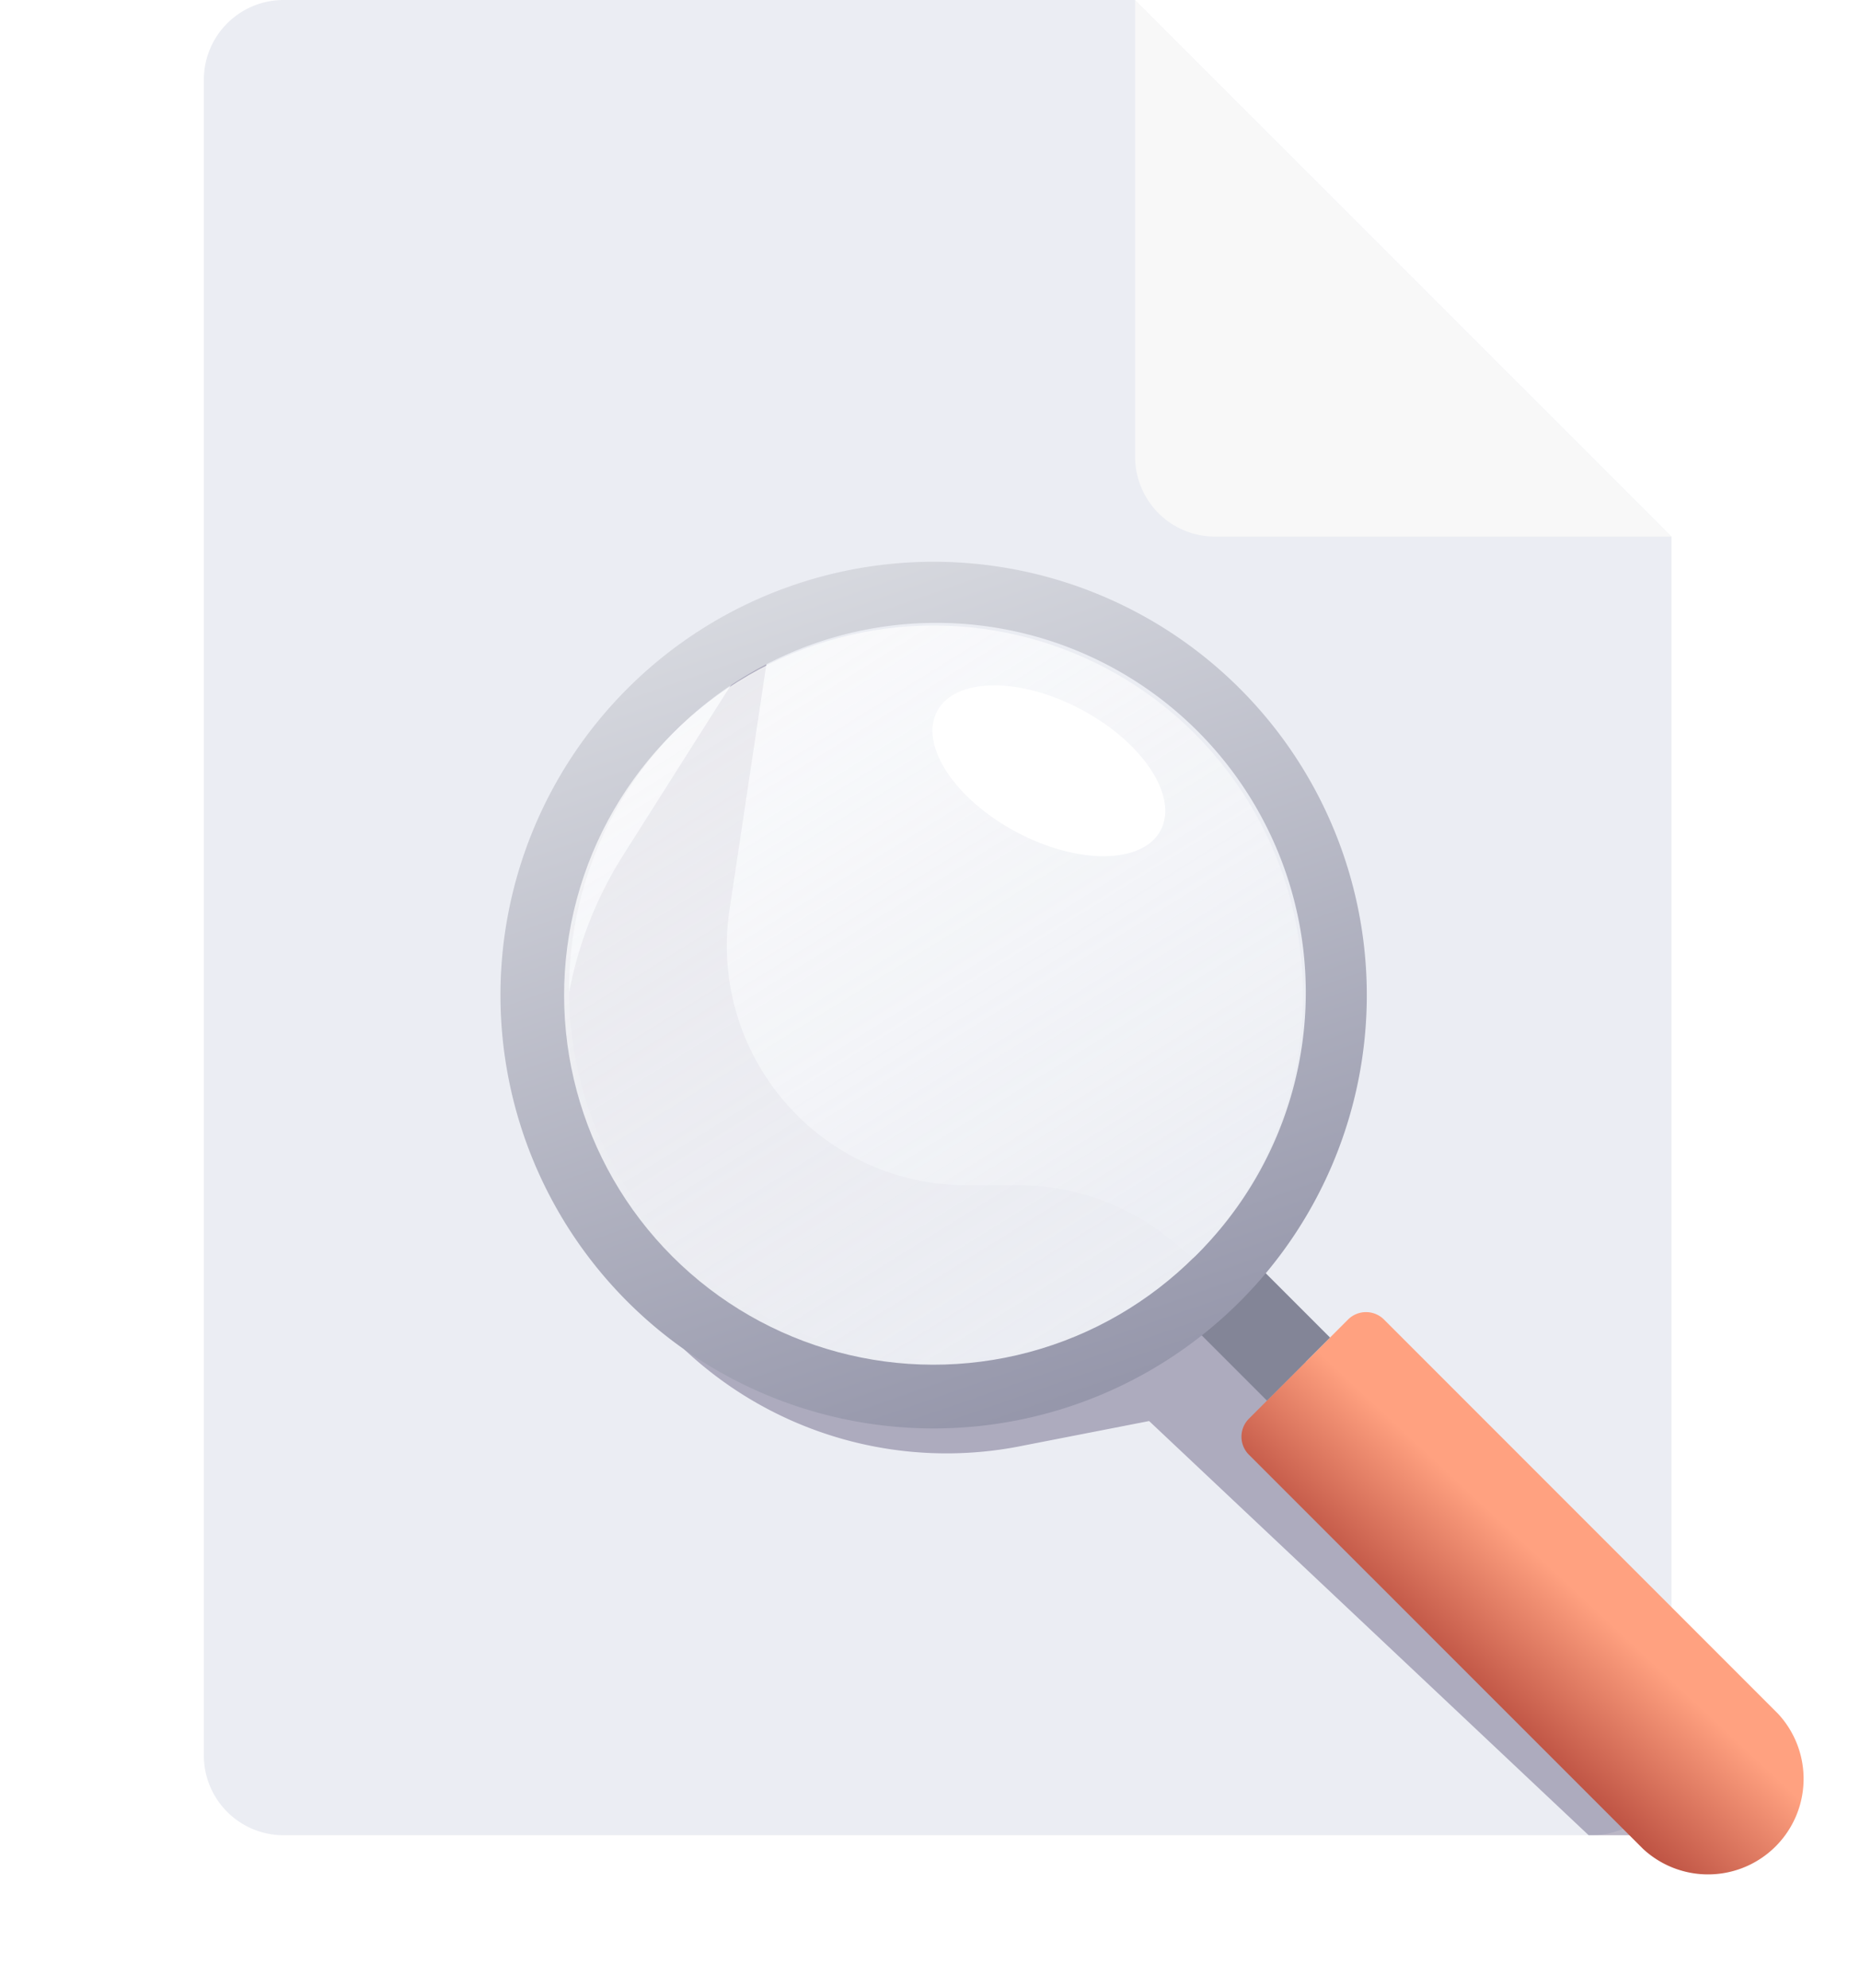 <svg xmlns="http://www.w3.org/2000/svg" width="146" height="156" fill="none" viewBox="0 0 146 156">
  <defs/>
  <g clip-path="url(#clip0)">
    <path fill="#EBEDF3" fill-rule="evenodd" d="M89.09 0H22.26A6.26 6.26 0 0016 6.26v131.48a6.26 6.26 0 006.26 6.26h102.68a6.26 6.26 0 006.26-6.26V42.11L89.09.01z" clip-rule="evenodd"/>
    <path fill="#F8F8F8" fill-rule="evenodd" d="M89.09 0l42.1 42.1H95.36a6.26 6.26 0 01-6.26-6.25V0z" clip-rule="evenodd"/>
    <g filter="url(#filter0_f)" opacity=".31">
      <path fill="#221548" d="M80.06 113.48A30.05 30.05 0 0145.28 91.8l-.07-.28a30.7 30.7 0 013.7-24.41L60.7 48.5l-3.44 22.9A18.8 18.8 0 0075.86 93h4.09a18.83 18.83 0 0111.97 4.3l3.28 2.7 16.5 15.5 20.5 28.5h-7.5l-34.5-32.5-10.15 1.98z"/>
    </g>
    <path fill="url(#paint0_linear)" d="M98.03 114.14a2 2 0 010-2.82l7.78-7.78a2 2 0 012.83 0l30.92 30.92a7.5 7.5 0 01-10.6 10.6l-30.93-30.92z"/>
    <path fill="#838597" d="M91.67 102.12l4.95-4.95 7.78 7.78-4.95 4.95-7.78-7.78z"/>
    <path fill="url(#paint1_linear)" fill-rule="evenodd" d="M97.33 102.12a34 34 0 10-48.09-48.08 34 34 0 0048.09 48.08zm-3.54-3.53a29 29 0 10-41.01-41.01 29 29 0 0041.01 41z" clip-rule="evenodd"/>
    <circle cx="73.28" cy="78.08" r="29" fill="url(#paint2_linear)" transform="rotate(-45 73.28 78.08)"/>
    <ellipse cx="82.33" cy="60.48" fill="white" rx="5.44" ry="9.94" transform="rotate(-61.92 82.33 60.48)"/>
  </g>
  <defs>
    <linearGradient id="paint0_linear" x1="121.2" x2="106.61" y1="122.5" y2="138.2" gradientUnits="userSpaceOnUse">
      <stop stop-color="#FFA180"/>
      <stop offset="1" stop-color="#840D0D"/>
    </linearGradient>
    <linearGradient id="paint1_linear" x1="76.24" x2="52.2" y1="112.53" y2="43.5" gradientUnits="userSpaceOnUse">
      <stop stop-color="#9697AB"/>
      <stop offset="1" stop-color="#DCDEE3"/>
    </linearGradient>
    <linearGradient id="paint2_linear" x1="66.57" x2="81.93" y1="108.02" y2="42.38" gradientUnits="userSpaceOnUse">
      <stop stop-color="#EBEDF3"/>
      <stop offset="1" stop-color="white" stop-opacity=".74"/>
    </linearGradient>
    <clipPath id="clip0">
      <path fill="white" d="M0 0h146v156H0z"/>
    </clipPath>
    <filter id="filter0_f" width="118.05" height="125.5" x="29.15" y="33.5" color-interpolation-filters="sRGB" filterUnits="userSpaceOnUse">
      <feFlood flood-opacity="0" result="BackgroundImageFix"/>
      <feBlend in="SourceGraphic" in2="BackgroundImageFix" result="shape"/>
      <feGaussianBlur result="effect1_foregroundBlur" stdDeviation="7.5"/>
    </filter>
  </defs>
</svg>
